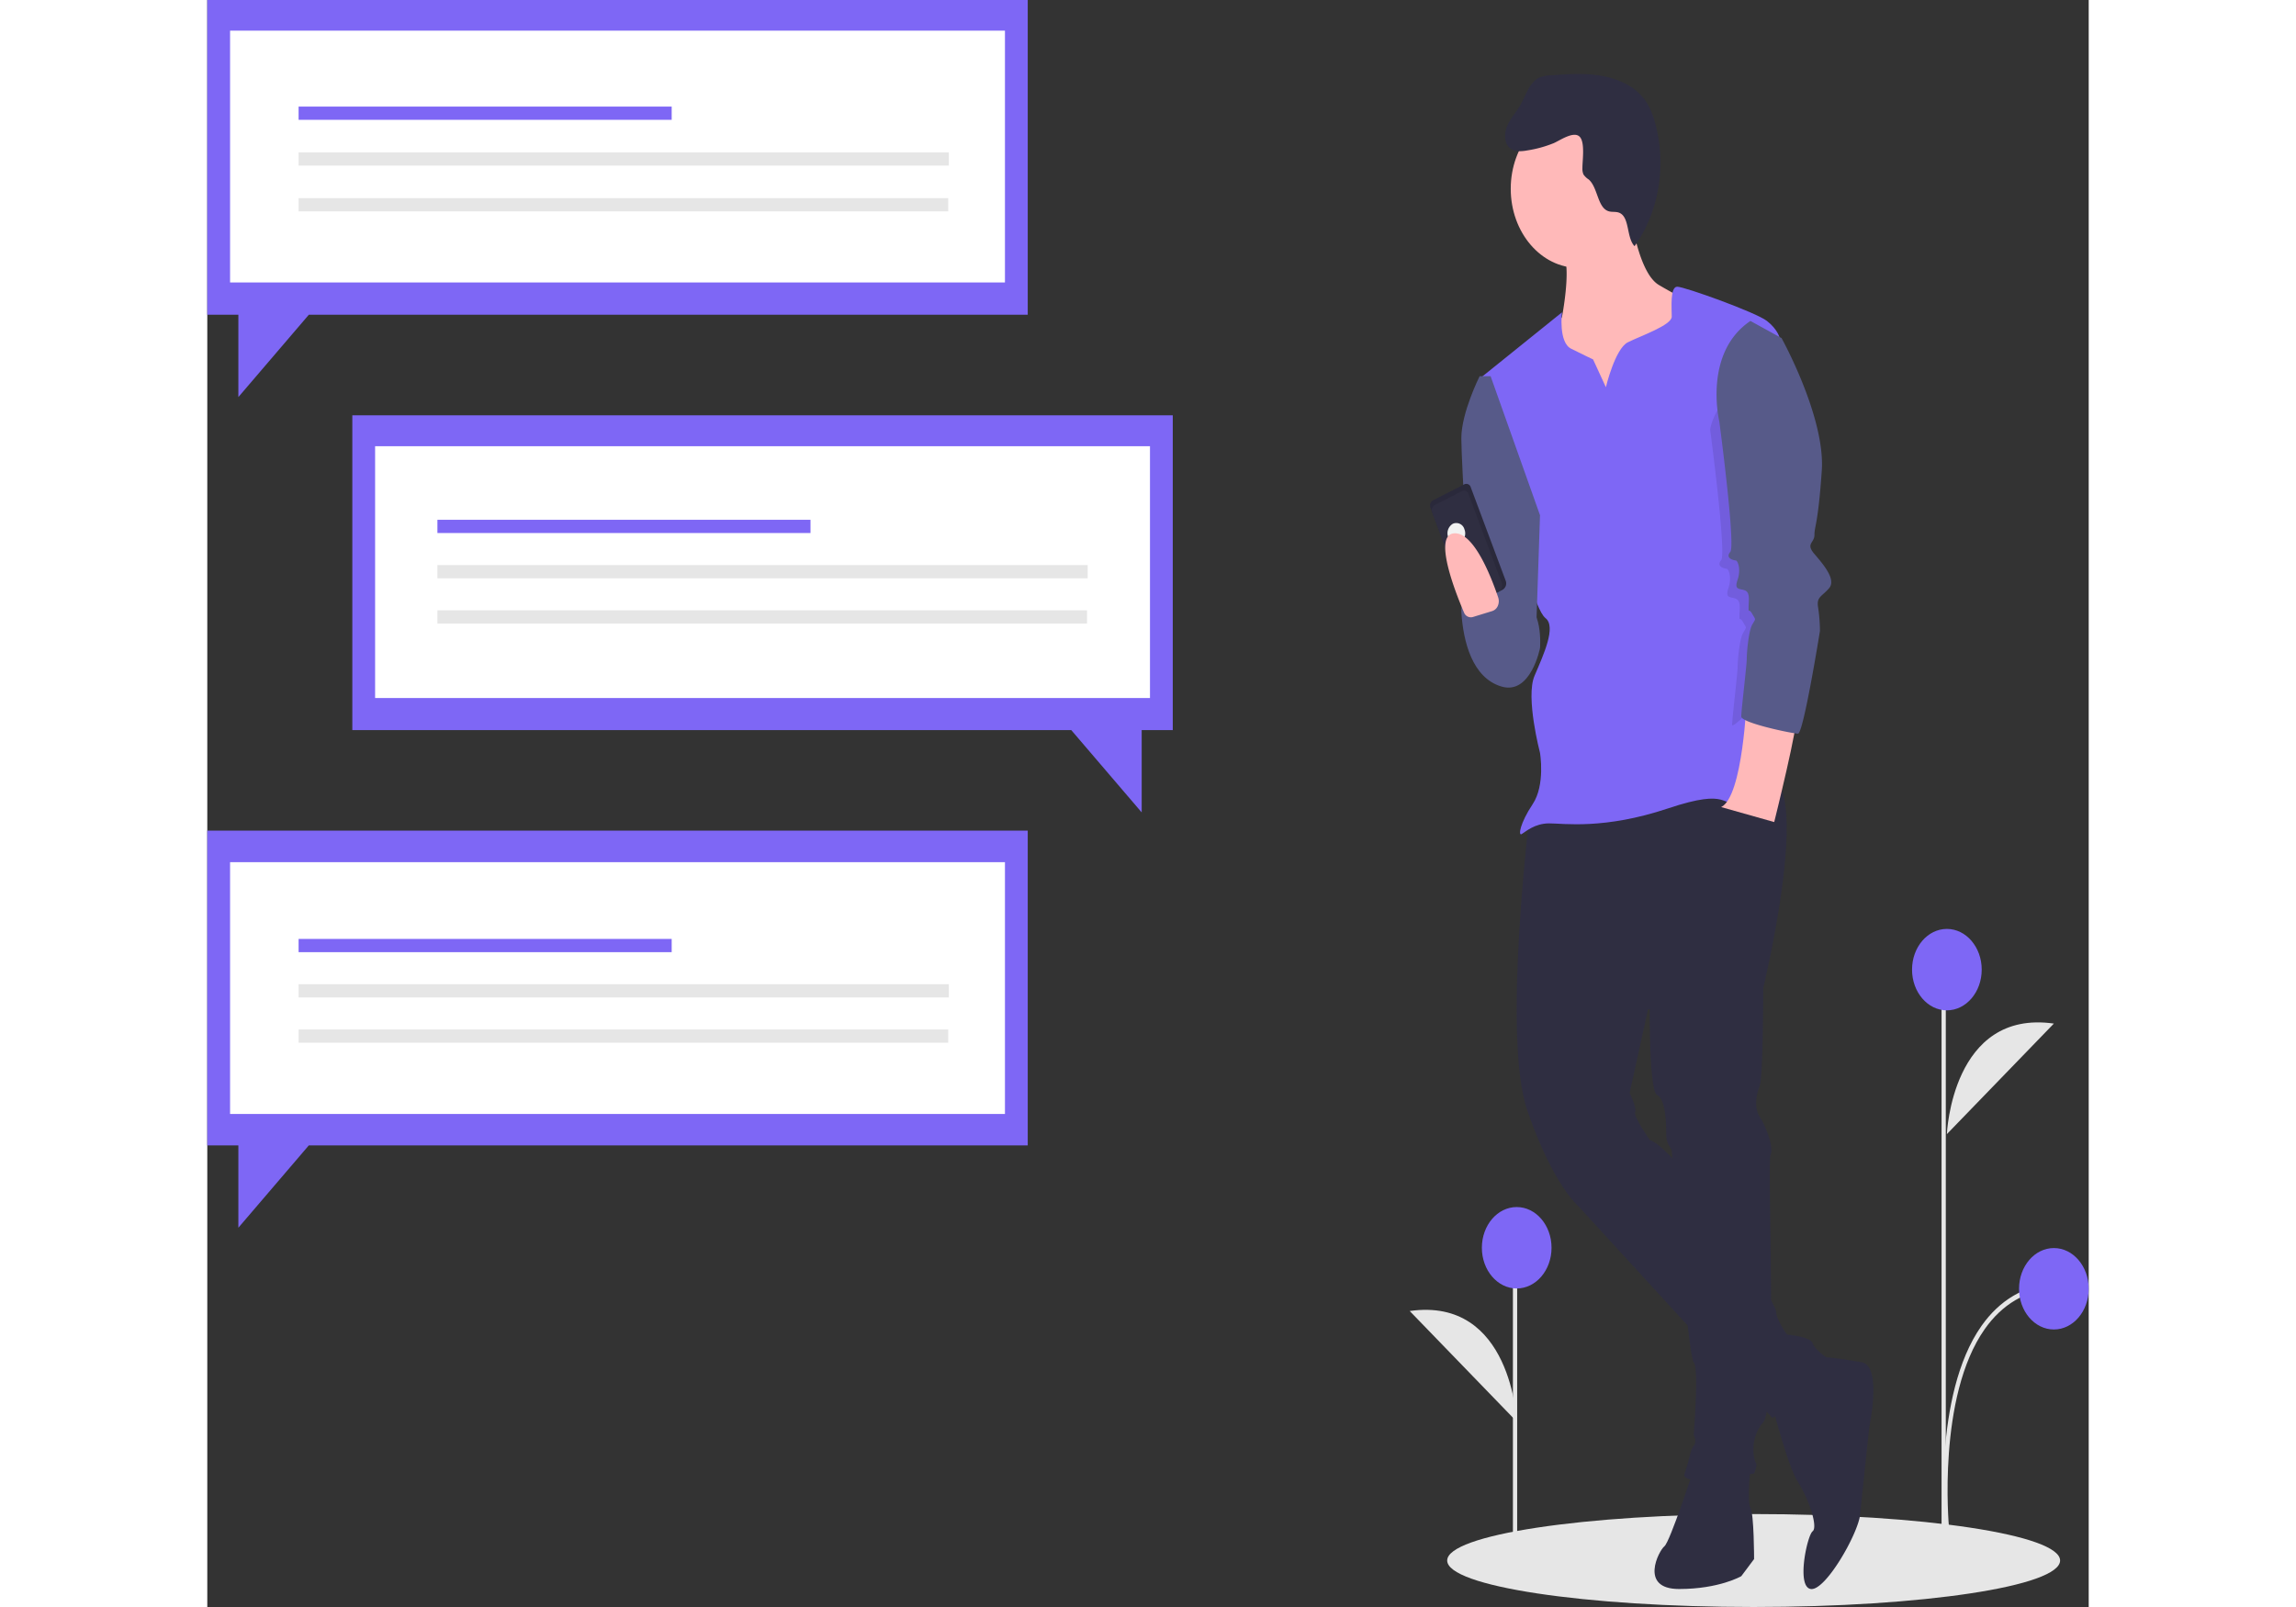 <svg xmlns="http://www.w3.org/2000/svg" width="500" height="350" viewBox="0 0 577.634 493.443"><rect x="0" y="0" width="577.634" height="493.443" fill="#333333" stroke="none"/><ellipse cx="94.087" cy="14.27" rx="94.087" ry="14.27" transform="translate(380.675 464.902)" fill="#e6e6e6"/><path d="M893.386,689.42s5.056,20.353,8.426,25.605,6.179,13.788,4.494,15.1-5.056,17.07-.562,17.727,14.605-17.07,15.167-22.979,2.809-26.919,2.809-26.919,3.932-18.383-2.247-19.7a142.769,142.769,0,0,0-15.729-1.97Z" transform="translate(-413.435 -259.935)" fill="#2f2e41"/><path d="M850.738,721.989s-7.3,22.323-8.988,23.636-7.864,13.131,4.494,13.131,19.1-3.939,19.1-3.939l3.932-5.252s0-13.788-1.124-15.757,0-11.818,0-11.818Z" transform="translate(-394.38 -270.838)" fill="#2f2e41"/><path d="M778.1,450.846s-8.988,70.907-1.123,93.887,15.729,29.545,15.729,29.545l59.545,65s18.538-11.161,16.852-18.383c0,0-3.932-2.626-4.494-4.6s-7.864-2.626-7.864-2.626-3.37-4.6-3.37-7.222-29.211-49.241-38.76-52.524c0,0-5.056-7.222-4.494-8.535s-1.685-5.909-1.685-5.909l5.617-25.605,35.39-6.566s14.605-60.4,2.247-65S778.1,450.846,778.1,450.846Z" transform="translate(-371.74 -203.883)" fill="#2f2e41"/><path d="M870.157,514.184l1.123,10.5s0,27.575-1.123,30.2-1.685,6.566,0,9.192,4.494,9.192,3.371,11.818,2.247,76.816-2.247,82.068-2.809,11.818-2.247,12.474-.562,3.283-.562,3.283-23.031,4.6-21.346,0,1.685-7.222,2.809-8.535,0-3.283,0-3.283,1.685-21.01,0-22.323-6.741-64.342-6.741-65-1.685-1.97-1.685-4.6,0-11.161-2.809-12.474-2.247-33.484-2.247-33.484Z" transform="translate(-393.576 -221.262)" fill="#2f2e41"/><path d="M812.267,206.358s2.247,19.7,8.988,23.636A121.43,121.43,0,0,0,832.49,235.9l-5.617,22.979-2.247,19.7h-25.84l-14.043-13.131,4.494-21.666,2.247-3.939s2.809-14.444.562-19.04S812.267,206.358,812.267,206.358Z" transform="translate(-375.57 -142.483)" fill="#ffb9b9"/><path d="M791.115,262.309l3.932,8.535s2.809-11.818,6.741-13.788,13.482-5.252,13.482-7.879-.562-9.192,1.685-9.192,24.155,7.879,27.525,10.5,3.932,5.252,3.932,5.252l-6.179,75.5s8.988,35.454,6.179,49.241-5.056,15.757-11.8,17.727-2.809-4.6-22.47,1.97-32.019,4.6-36.513,4.6-7.3,2.626-8.426,3.283-.562-3.283,3.37-9.192,2.247-15.757,2.247-15.757-4.494-17.07-1.685-23.636,6.741-15.1,3.371-17.727-7.864-22.323-7.864-22.323l-12.358-51.211,25.278-20.353s-1.124,9.192,2.809,11.161S791.115,262.309,791.115,262.309Z" transform="translate(-365.652 -151.951)" fill="#7e67f5"/><path d="M756.653,276.2h-3.371s-5.617,11.161-5.617,19.04,2.809,52.524,2.809,52.524l16.29,19.7,3.932-15.1,1.124-33.484Z" transform="translate(-362.647 -160.679)" fill="#575a89"/><path d="M765.634,367.014s-18.537-5.909-17.976,3.283,3.37,20.353,12.358,22.979,11.8-11.818,11.8-11.818S772.936,368.328,765.634,367.014Z" transform="translate(-362.641 -182.463)" fill="#575a89"/><path d="M877.97,407.264s-1.124,30.2-7.864,33.484l16.291,4.6s7.864-31.514,6.741-32.828S877.97,407.264,877.97,407.264Z" transform="translate(-405.321 -192.927)" fill="#ffb9b9"/><path d="M3.277.654,14.089,0A1.409,1.409,0,0,1,15.52,1.6L13.861,32.192a2.267,2.267,0,0,1-1.972,2.18l-10.138.611A1.721,1.721,0,0,1,0,33.027L1.662,2.439A1.856,1.856,0,0,1,3.277.654Z" transform="translate(373.036 154.348) rotate(-23.598)" fill="#2f2e41"/><path d="M3.277.654,14.089,0A1.409,1.409,0,0,1,15.52,1.6L13.861,32.192a2.267,2.267,0,0,1-1.972,2.18l-10.138.611A1.721,1.721,0,0,1,0,33.027L1.662,2.439A1.856,1.856,0,0,1,3.277.654Z" transform="translate(373.036 154.348) rotate(-23.598)" opacity="0.1"/><path d="M3.192.571,12.618,0a1.409,1.409,0,0,1,1.431,1.6L12.475,30.63A2.267,2.267,0,0,1,10.5,32.81l-8.752.528A1.721,1.721,0,0,1,0,31.382L1.578,2.355A1.856,1.856,0,0,1,3.192.571Z" transform="translate(373.695 155.839) rotate(-23.598)" fill="#2f2e41"/><path d="M2.946,0a2.586,2.586,0,0,1,2.6,2.955A3.406,3.406,0,0,1,2.607,6.25a2.586,2.586,0,0,1-2.6-2.955A3.406,3.406,0,0,1,2.946,0Z" transform="translate(379.692 162.014) rotate(-23.598)" fill="#f2f2f2"/><path d="M880.38,270.366l3.651-6.237s13.482,24.292,12.358,40.706-2.247,17.07-2.247,19.7-2.809,2.626,0,5.909,6.741,7.879,4.494,10.5-3.932,2.626-3.37,5.909a50.56,50.56,0,0,1,.562,7.222s-4.775,10.833-6.46,10.833-17.695,17.4-17.695,15.429,1.685-15.757,1.685-17.727.562-8.535,1.685-10.5,1.124-1.313,0-3.283-1.124,0-1.124-1.97.562-4.6-1.123-5.252-3.37,0-2.247-3.283,0-5.909-.562-5.909-3.37-.657-1.685-2.626-3.37-40.05-3.37-40.05S865.774,280.214,880.38,270.366Z" transform="translate(-403.518 -157.772)" opacity="0.1"/><path d="M878.34,253.782l9.55,5.252s13.482,24.292,12.358,40.706S898,316.811,898,319.437s-2.809,2.626,0,5.909,6.741,7.879,4.494,10.5-3.932,2.626-3.37,5.909a50.558,50.558,0,0,1,.562,7.222S894.63,380.5,892.945,380.5s-17.414-3.283-17.414-5.252,1.685-15.757,1.685-17.727.562-8.535,1.685-10.5,1.123-1.313,0-3.283-1.123,0-1.123-1.97.562-4.6-1.124-5.252-3.37,0-2.247-3.283,0-5.909-.562-5.909-3.37-.657-1.685-2.626-3.37-40.05-3.37-40.05S863.735,263.63,878.34,253.782Z" transform="translate(-404.568 -155.232)" fill="#575a89"/><path d="M748.532,365.7a2.254,2.254,0,0,1-2.708-1.428c-2.581-6.032-9.576-23.726-3.055-24.27,6.015-.5,11.373,13.207,13.56,19.682a3.61,3.61,0,0,1-.1,2.563,2.806,2.806,0,0,1-1.708,1.612Z" transform="translate(-359.999 -176.234)" fill="#ffb9b9"/><ellipse cx="20.784" cy="24.292" rx="20.784" ry="24.292" transform="translate(400.184 33.674)" fill="#ffb9b9"/><path d="M783.17,173.567a36.085,36.085,0,0,1-7.99,2.2c-2.047.373-4.442.564-5.881-1.178-1.412-1.71-1.183-4.562-.22-6.655s2.506-3.734,3.663-5.687c1.82-3.073,2.894-7.147,5.8-8.695a9.33,9.33,0,0,1,3.778-.825c7.552-.563,15.414-1.07,22.408,2.308a16.809,16.809,0,0,1,6.764,5.625,22.461,22.461,0,0,1,2.7,6.127c3.8,13.178,1.47,27.719-6.155,38.4-2.549-2.684-1.44-8.886-4.666-10.254-1.058-.449-2.254-.136-3.338-.492-3.406-1.116-3.235-7.269-6.071-9.741a5.7,5.7,0,0,1-1.615-1.551,4.428,4.428,0,0,1-.314-1.956c-.021-2.3.906-8.16-.976-9.74C789.15,169.845,785.01,172.791,783.17,173.567Z" transform="translate(-369.839 -129.592)" fill="#2f2e41"/><path d="M756.184,692s-1.528-38.409-32.85-33.944" transform="translate(-354.167 -255.499)" fill="#e6e6e6"/><path d="M976.485,573.869s1.528-38.409,32.85-33.944" transform="translate(-442.397 -225.628)" fill="#e6e6e6"/><path d="M975.259,722.018c-.039-.4-3.76-40.682,11.3-62,5.56-7.867,13.01-12.273,22.143-13.094l.1,1.518c-8.766.788-15.911,5.008-21.237,12.542-14.712,20.814-11.055,60.461-11.017,60.859Z" transform="translate(-441.818 -252.93)" fill="#e6e6e6"/><path d="M68.348,169.893H320.243v96.649H310.7v25.277l-21.627-25.277H68.348Z" transform="translate(-23.821 -42.365)" fill="#7e67f5"/><rect width="237.901" height="77.319" transform="translate(51.524 137.014)" fill="#fff"/><rect width="114.543" height="4.063" transform="translate(70.655 159.605)" fill="#7e67f5"/><rect width="199.639" height="4.063" transform="translate(70.655 173.508)" fill="#e6e6e6"/><rect width="199.444" height="4.063" transform="translate(70.655 187.411)" fill="#e6e6e6"/><path d="M251.895,339.785H0v96.65H9.542v25.277l21.627-25.277H251.895Z" transform="translate(0 -84.729)" fill="#7e67f5"/><rect width="237.901" height="77.319" transform="translate(6.997 264.737)" fill="#fff"/><rect width="114.543" height="4.063" transform="translate(28.036 288.305)" fill="#7e67f5"/><rect width="199.639" height="4.063" transform="translate(28.036 302.208)" fill="#e6e6e6"/><rect width="199.444" height="4.063" transform="translate(28.036 316.111)" fill="#e6e6e6"/><path d="M251.895,0H0V96.649H9.542v25.278L31.169,96.649H251.895Z" fill="#7e67f5"/><rect width="237.901" height="77.319" transform="translate(6.997 9.412)" fill="#fff"/><rect width="114.543" height="4.063" transform="translate(28.036 32.729)" fill="#7e67f5"/><rect width="199.639" height="4.063" transform="translate(28.036 46.784)" fill="#e6e6e6"/><rect width="199.444" height="4.063" transform="translate(28.036 60.838)" fill="#e6e6e6"/><rect width="1.303" height="83.757" transform="translate(400.856 391.801)" fill="#e6e6e6"/><rect width="1.303" height="168.276" transform="translate(532.455 307.282)" fill="#e6e6e6"/><ellipse cx="10.695" cy="12.501" rx="10.695" ry="12.501" transform="translate(391.321 370.634)" fill="#7e67f5"/><ellipse cx="10.695" cy="12.501" rx="10.695" ry="12.501" transform="translate(523.393 285.232)" fill="#7e67f5"/><ellipse cx="10.695" cy="12.501" rx="10.695" ry="12.501" transform="translate(556.243 383.226)" fill="#7e67f5"/></svg>